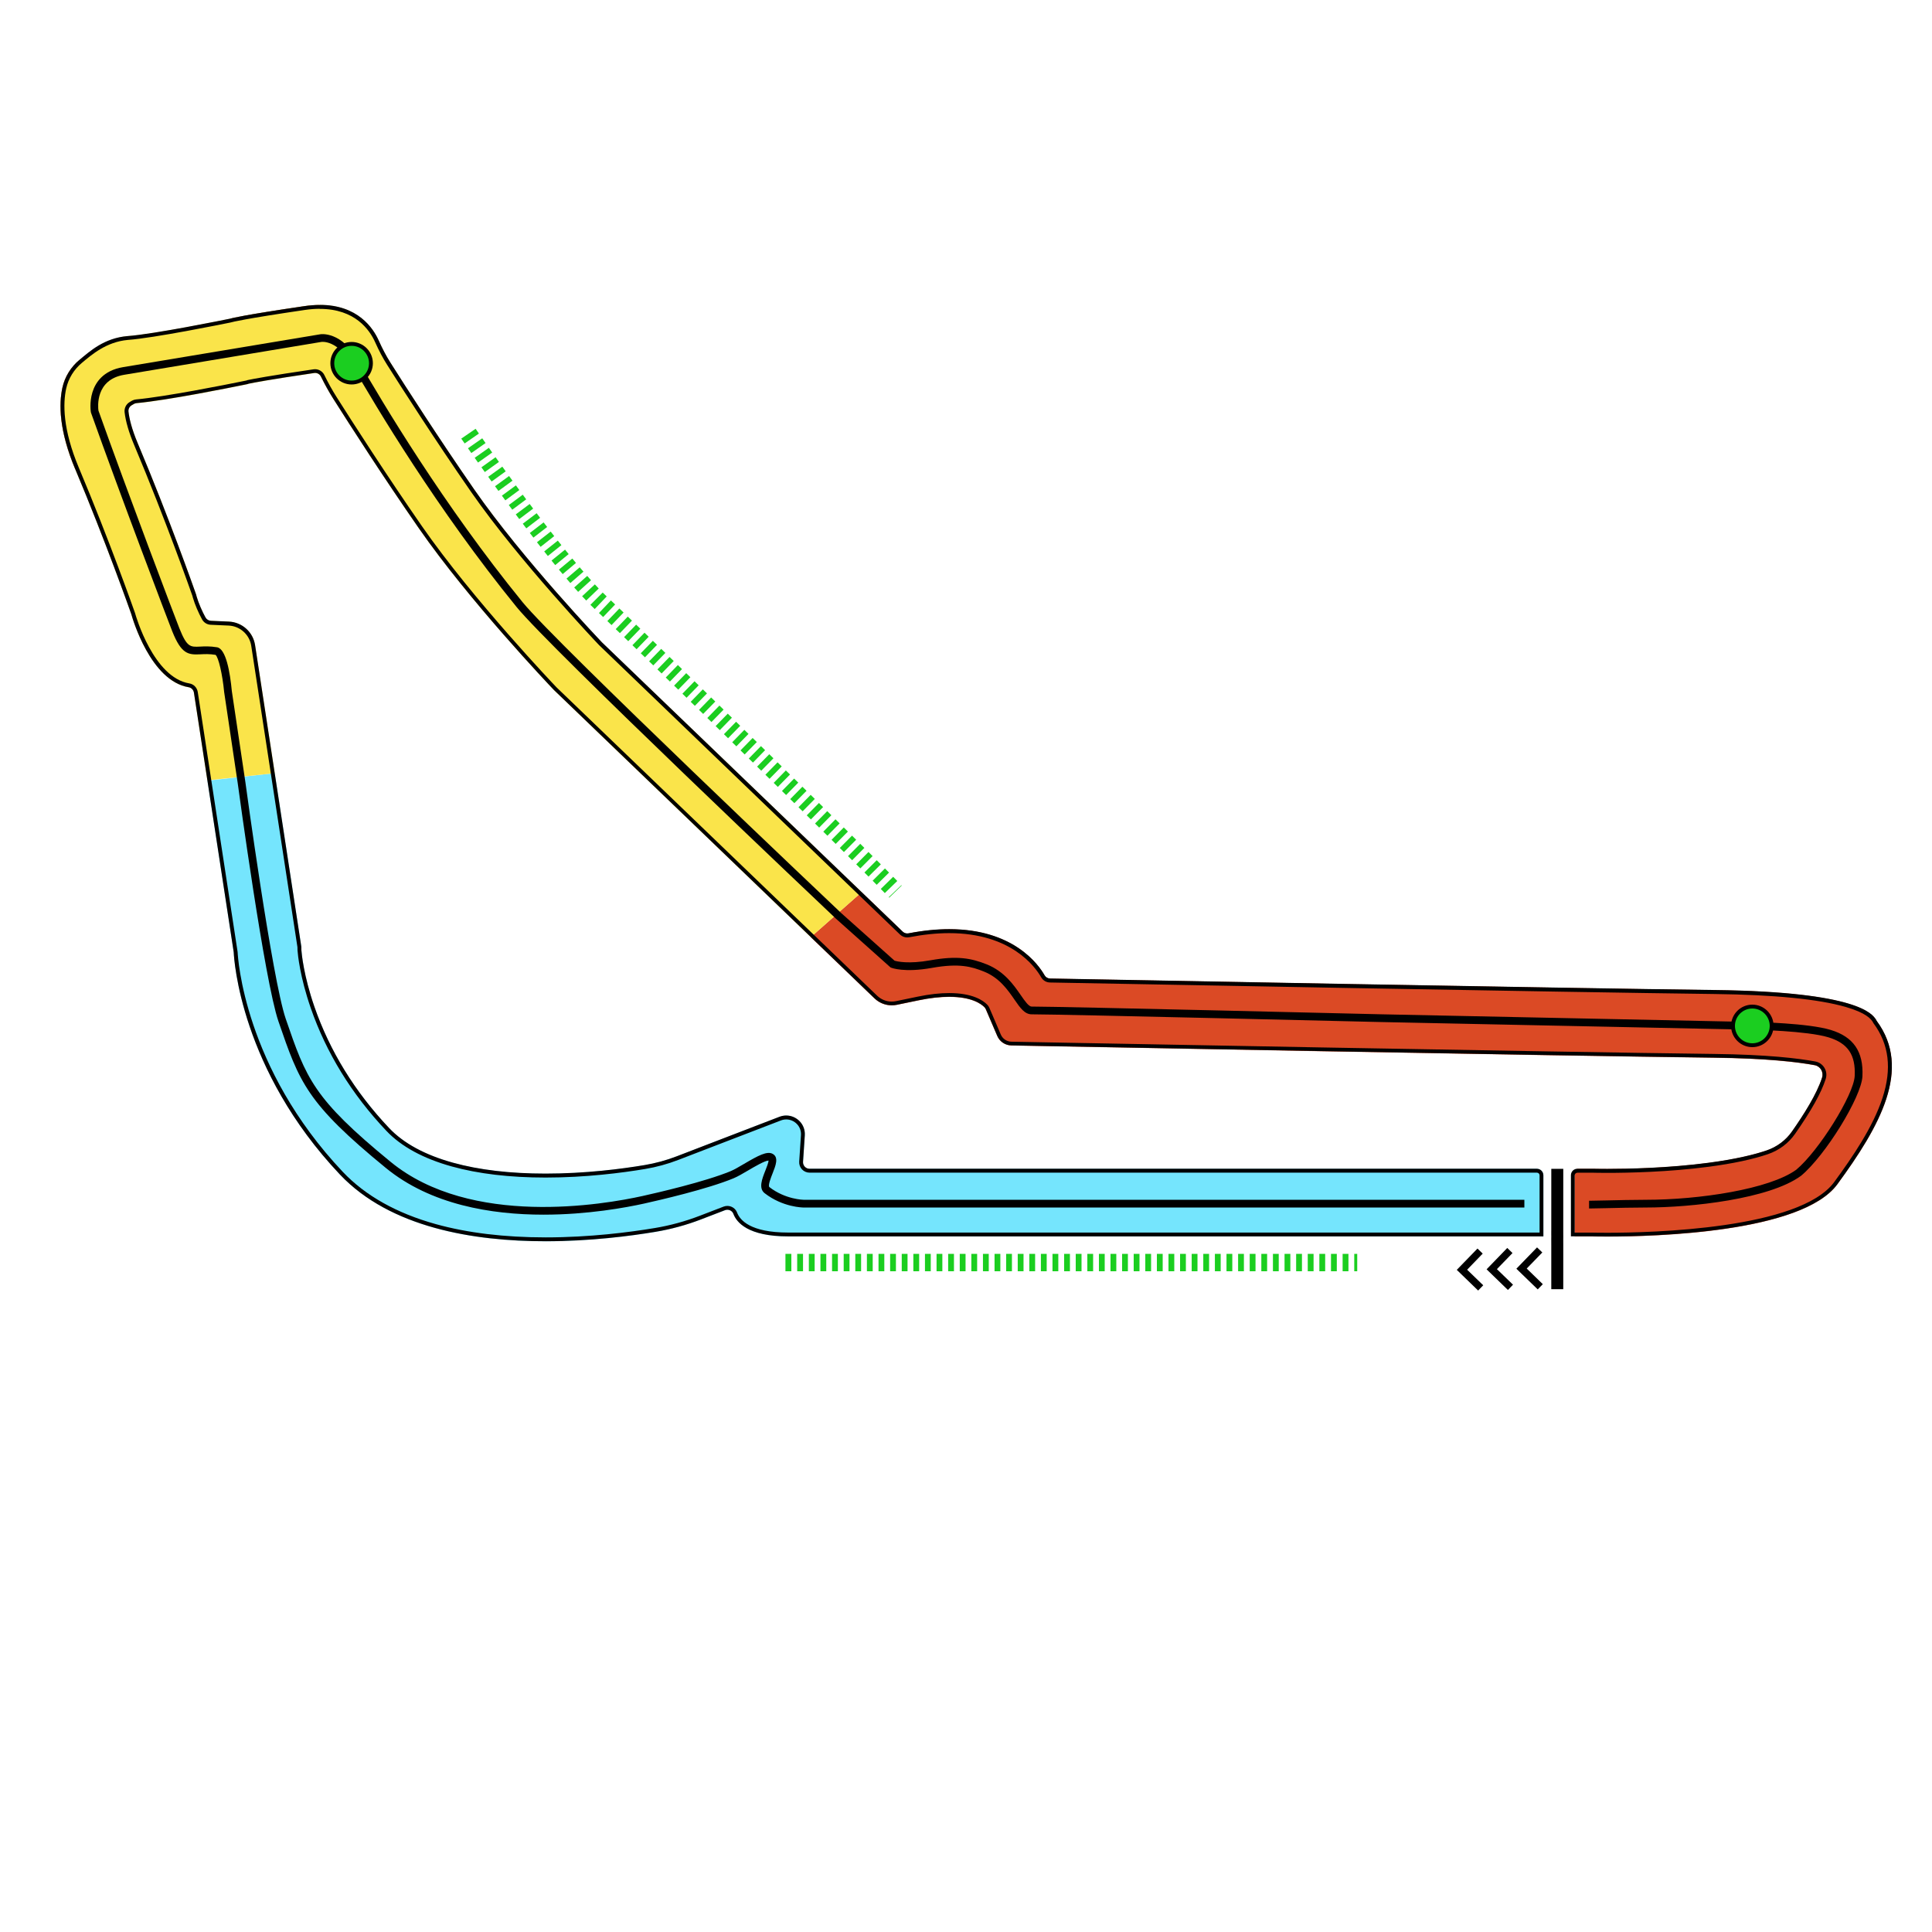 <?xml version="1.0" encoding="UTF-8"?><svg id="Monza_Simple" xmlns="http://www.w3.org/2000/svg" viewBox="0 0 1000 1000"><defs><style>.cls-1{fill:#fae44a;}.cls-2{fill:#db4a25;}.cls-3{fill:#1bce20;}.cls-4{fill:#75e5fd;}</style></defs><path class="cls-4" d="M107.37,404.06l13.6,88.75c.02,.11,.03,.23,.03,.34,.16,3.4,3.59,60.53,54.99,114.84,26.03,27.51,69.21,34.51,106.39,34.51,23.22,0,44.1-2.73,57.03-4.9,8.01-1.34,15.86-3.49,23.45-6.41l12.38-4.76c1.74-.67,3.73,.16,4.38,1.91,1.65,4.42,7.53,11.65,28.37,11.65h390.87v-31.62c0-1.87-1.51-3.38-3.38-3.38H419.02c-1.96,0-3.5-1.65-3.37-3.61l.91-13.66c.47-7.03-6.51-12.17-13.09-9.64l-37.03,14.24-16.13,6.21c-5.38,2.07-10.95,3.59-16.63,4.55-11.99,2.01-30.66,4.42-51.29,4.42-18.32,0-34.48-1.91-48.02-5.67-14.41-4-25.49-10.02-32.95-17.9-17.72-18.72-30.74-39.87-38.7-62.85-5.53-15.97-6.59-27.44-6.73-29.34,0-.07,0-.13,0-.2l-.02-1.24c0-.15-.01-.31-.04-.46l-.33-2.16-13.41-87.51"/><path class="cls-2" d="M419.64,485.07l24.6,23.66,8.39,8.07c3.07,2.95,7.39,4.2,11.56,3.33l11.4-2.36c5.71-1.18,10.99-1.78,15.7-1.78,11.59,0,16.54,3.62,18.28,5.41,.29,.3,.52,.65,.68,1.03l5.93,13.83c1.25,2.93,4.1,4.84,7.29,4.9l17.37,.33c2.64,.05,265.05,5.02,346.23,6.01,27.21,.33,43.21,2.21,52.16,3.87,2.97,.55,4.77,3.58,3.85,6.46l-.02,.08c-2.74,8.49-9.4,19.02-15.56,27.81-3.2,4.57-7.78,7.97-13.06,9.78-6.03,2.06-15.55,4.49-30.16,6.42-20.79,2.75-41.76,3.16-52.4,3.16-4.3,0-6.88-.07-6.88-.07h-8.54c-.37-.01-1.13,.88-1.46,.99v34h9s2.92,.08,7.88,.08c24.81,0,100.79-2.08,119.12-27.08,21.87-29.82,38.79-59.64,20.34-84.55-.18-.25-.26-.55-.44-.8-1.9-2.65-8.97-14.24-83.4-15.15-77.82-.95-319.55-5.5-344-5.96-1.19-.02-2.27-.66-2.86-1.7-3.23-5.66-16.18-23.84-49.35-23.85-6.28,0-13.27,.65-21.06,2.16-1.09,.21-2.21-.11-3.01-.88l-21.27-20.46M41.15,186.29c-4.45,3.69-7.59,8.72-8.84,14.36-1.85,8.4-1.84,22.11,6.68,42.35m126.55-85.12c-2.49,0-5.17,.2-8.05,.62-31.15,4.58-37.54,6.22-38.39,6.47-.09,.02-.17,.04-.25,.06"/><path class="cls-1" d="M142.19,400.19l-7.59-49.49-2.57-16.73c-1.04-6.77-6.7-11.85-13.53-12.17l-9.33-.42c-1.18-.05-2.24-.72-2.81-1.75-1.74-3.14-3.59-7.39-4.59-10.84l-.24-.95-.51-1.44c-.54-1.55-13.54-38.45-29.76-76.98-3.17-7.53-4.36-12.85-4.75-16.29-.15-1.29,.44-2.55,1.54-3.24,.47-.3,.92-.56,1.32-.78s.83-.34,1.28-.38c16.39-1.54,48.81-8.1,55.39-9.44l2.05-.42,.61-.21c2.27-.48,10.64-2.11,33.9-5.53h.03c1.43-.22,2.84,.54,3.47,1.84,2,4.09,4.1,7.87,6.37,11.46,8.63,13.64,25.86,40.49,44.29,67.03,26.25,37.8,67.67,81.36,69.42,83.19l.52,.55,.55,.53,132.4,127.34,26.32-23.25-134.46-129.32s-41-43-66-79c-18.31-26.37-35.55-53.27-43.46-65.78-2.3-3.63-4.26-7.44-6.01-11.36-2.91-6.53-10.91-18.48-30.48-18.48-2.49,0-5.17,.2-8.05,.62-31.15,4.58-37.54,6.22-38.39,6.47-.09,.02-.17,.04-.25,.06-2.58,.53-39.35,8.01-52.86,8.97-9.48,.68-19.42,7.77-24.85,12.29-4.45,3.69-7.59,8.72-8.84,14.36-1.85,8.4-1.84,22.11,6.68,42.35,15.51,36.84,28.2,72.74,28.96,74.9,.03,.07,.04,.13,.06,.2,.57,2.03,9.91,34.41,29.66,37.66,1.41,.23,2.49,1.4,2.71,2.82l6.95,45.33,34.84-3.71Z"/><path d="M165.55,159.88c18.23,0,25.77,10.84,28.65,17.3,1.95,4.36,3.96,8.16,6.15,11.61,6.79,10.74,24.62,38.65,43.51,65.85,24.8,35.71,65.78,78.81,66.2,79.24l.03,.03,.03,.03,155.73,149.78c1,.97,2.33,1.5,3.73,1.5,.35,0,.7-.03,1.04-.1,7.27-1.41,14.22-2.13,20.67-2.13,32.09,0,44.56,17.49,47.61,22.84,.95,1.66,2.65,2.67,4.56,2.71,27.04,.51,266.39,5.02,344.01,5.96,30.9,.38,53.73,2.63,67.84,6.69,10.74,3.09,13.01,6.29,13.86,7.49l.08,.11s.03,.07,.05,.11c.09,.18,.22,.46,.43,.75,8.06,10.88,9.58,23.51,4.66,38.62-4.89,15-15.38,30.43-25,43.55-17.87,24.37-94.46,26.26-117.51,26.26-4.87,0-7.8-.08-7.83-.08h-8.98v-29.62c0-.76,.63-1.38,1.39-1.38h8.49s2.66,.08,6.93,.08c10.7,0,31.76-.41,52.66-3.18,12.43-1.64,22.71-3.83,30.55-6.51,5.75-1.97,10.61-5.61,14.05-10.52,8.33-11.89,13.51-21.16,15.83-28.34l.02-.06,.02-.06v-.02c.59-1.91,.35-3.97-.68-5.68-1.03-1.72-2.75-2.92-4.73-3.29-8.6-1.59-24.68-3.57-52.5-3.9-80.76-.98-343.58-5.96-346.22-6.01l-17.37-.33c-2.4-.05-4.55-1.49-5.49-3.69l-5.92-13.83c-.26-.61-.63-1.16-1.09-1.63-2.18-2.25-7.65-6.02-19.72-6.02-4.84,0-10.26,.61-16.11,1.82l-11.4,2.36c-.73,.15-1.48,.23-2.22,.23-2.82,0-5.5-1.08-7.55-3.04l-8.39-8.07-157-151-.52-.5-.5-.53c-.42-.44-42.74-44.81-69.22-82.95-18.38-26.47-35.61-53.32-44.24-66.96-2.25-3.55-4.29-7.24-6.26-11.27-.89-1.82-2.77-3-4.79-3-.26,0-.52,.02-.8,.06-23.01,3.38-31.46,5.01-34.02,5.55l-.12,.03-.12,.04-.49,.17-1.92,.39c-9.01,1.84-39.63,7.95-55.18,9.41-.72,.07-1.41,.27-2.04,.61-.44,.24-.92,.52-1.44,.85-1.73,1.09-2.69,3.11-2.46,5.16,.55,4.77,2.2,10.43,4.9,16.84,16.56,39.35,29.59,76.5,29.72,76.87l.48,1.35,.22,.86v.03l.02,.03c.99,3.41,2.86,7.83,4.76,11.26,.92,1.65,2.59,2.69,4.47,2.77l9.33,.42c5.86,.27,10.76,4.68,11.65,10.48l2.57,16.73,21,136.99,.33,2.16c0,.06,.01,.12,.02,.19l.02,1.23c0,.11,0,.21,.01,.32,.16,2.14,1.23,13.65,6.84,29.84,8.06,23.26,21.22,44.65,39.14,63.57,7.71,8.15,19.11,14.35,33.87,18.45,13.72,3.81,30.06,5.74,48.56,5.74,20.74,0,39.52-2.42,51.62-4.45,5.82-.98,11.54-2.55,17.02-4.66l16.13-6.21,37.03-14.24c.9-.35,1.83-.52,2.76-.52,2.1,0,4.13,.89,5.59,2.45,1.45,1.55,2.17,3.58,2.02,5.71l-.91,13.66c-.1,1.48,.43,2.95,1.44,4.03,1.01,1.08,2.45,1.7,3.93,1.7h376.47c.76,0,1.38,.62,1.38,1.38v29.62H408c-19.69,0-25.05-6.49-26.49-10.35-.77-2.05-2.78-3.44-5.02-3.44-.67,0-1.33,.12-1.95,.36l-12.38,4.76c-7.47,2.87-15.22,4.99-23.06,6.3-13.24,2.22-33.83,4.87-56.7,4.87-21.3,0-40.43-2.31-56.84-6.87-20.27-5.63-36.46-14.72-48.1-27.02-51.08-53.97-54.33-111.15-54.45-113.56,0-.19-.03-.37-.06-.55l-20.58-134.24c-.35-2.31-2.11-4.12-4.36-4.49-18.59-3.06-27.68-34.87-28.06-36.23-.03-.12-.06-.21-.1-.32-.54-1.53-13.39-37.93-29.01-75.01-8.48-20.15-8.26-33.5-6.57-41.14,1.13-5.11,4.02-9.82,8.16-13.26,4.98-4.14,12.57-10.82,23.71-11.83,13.48-.96,49.1-8.19,53.12-9.01,.14-.03,.26-.06,.4-.1,.59-.17,6.71-1.79,38.13-6.41,2.73-.4,5.34-.6,7.76-.6m0-2c-2.49,0-5.17,.2-8.05,.62-31.15,4.58-37.54,6.22-38.39,6.47-.08,.02-.17,.04-.25,.06-2.58,.53-39.35,8.01-52.86,8.97-12,1-19.42,7.77-24.85,12.29-4.44,3.69-7.59,8.72-8.84,14.36-1.85,8.4-1.84,22.11,6.68,42.35,15.51,36.84,28.2,72.74,28.96,74.9,.03,.07,.04,.13,.06,.2,.57,2.03,9.91,34.41,29.66,37.66,1.41,.23,2.49,1.4,2.71,2.82l20.58,134.24c.02,.11,.03,.22,.03,.34,.16,3.4,3.59,60.53,54.99,114.84,26.03,27.51,69.21,34.51,106.39,34.51,23.22,0,44.1-2.73,57.03-4.9,8.01-1.34,15.86-3.49,23.45-6.41l12.38-4.76c.4-.16,.82-.23,1.24-.23,1.36,0,2.64,.8,3.14,2.13,1.65,4.42,7.53,11.65,28.37,11.65h390.87v-31.62c0-1.87-1.51-3.38-3.38-3.38H419.02c-1.96,0-3.5-1.65-3.37-3.61l.91-13.66c.39-5.79-4.28-10.29-9.61-10.29-1.14,0-2.32,.21-3.48,.65l-37.03,14.24-16.13,6.21c-5.38,2.07-10.95,3.59-16.63,4.55-11.99,2.01-30.66,4.42-51.29,4.42-18.32,0-34.48-1.91-48.02-5.67-14.41-4-25.49-10.02-32.95-17.9-17.72-18.72-30.74-39.87-38.7-62.85-5.53-15.97-6.59-27.44-6.73-29.34,0-.07,0-.13,0-.2l-.02-1.24c0-.15-.01-.31-.04-.46l-.33-2.16-21-137-2.57-16.73c-1.04-6.77-6.7-11.85-13.53-12.17l-9.33-.42c-1.18-.05-2.24-.72-2.81-1.75-1.74-3.14-3.59-7.39-4.59-10.84l-.24-.95-.51-1.44c-.54-1.55-13.54-38.45-29.76-76.98-3.17-7.53-4.36-12.85-4.75-16.29-.15-1.29,.44-2.55,1.54-3.24,.47-.3,.92-.56,1.32-.78,.4-.21,.82-.34,1.28-.38,16.39-1.54,48.8-8.1,55.39-9.44l2.05-.42,.61-.21c2.27-.48,10.64-2.11,33.9-5.53h.03c.16-.03,.32-.04,.49-.04,1.26,0,2.43,.73,2.99,1.88,2,4.09,4.1,7.87,6.37,11.46,8.63,13.64,25.86,40.49,44.29,67.03,26.25,37.8,67.67,81.36,69.42,83.19l.52,.55,.55,.53,157,151,8.39,8.07c2.43,2.33,5.63,3.6,8.93,3.6,.87,0,1.75-.09,2.63-.27l11.4-2.36c5.71-1.18,10.99-1.78,15.7-1.78,11.59,0,16.54,3.62,18.28,5.41,.29,.3,.52,.65,.68,1.03l5.93,13.83c1.25,2.93,4.1,4.84,7.29,4.9l17.37,.33c2.64,.05,265.05,5.02,346.23,6.01,27.21,.33,43.21,2.21,52.16,3.87,2.97,.55,4.77,3.58,3.85,6.46l-.02,.08c-2.74,8.49-9.4,19.02-15.56,27.81-3.2,4.57-7.78,7.97-13.06,9.78-6.03,2.06-15.55,4.49-30.16,6.42-20.79,2.75-41.76,3.16-52.4,3.16-4.3,0-6.88-.07-6.88-.07h-8.54c-1.87-.01-3.38,1.5-3.38,3.37v31.62h10.92s2.92,.08,7.88,.08c24.81,0,100.79-2.08,119.12-27.08,21.87-29.82,38.79-59.64,20.34-84.55-.18-.25-.26-.55-.44-.8-1.9-2.65-8.97-14.24-83.4-15.15-77.82-.95-319.55-5.5-344-5.96-1.19-.02-2.27-.66-2.86-1.7-3.23-5.66-16.18-23.84-49.35-23.85-6.28,0-13.27,.65-21.06,2.16-.22,.04-.44,.06-.66,.06-.87,0-1.71-.33-2.35-.94l-155.73-149.78s-41-43-66-79c-18.31-26.37-35.55-53.27-43.46-65.78-2.3-3.63-4.26-7.44-6.01-11.36-2.91-6.53-10.91-18.48-30.48-18.48h0Z"/><path class="cls-3" d="M702.5,658h-1.54v-9h1.54v9Zm-4.55,0h-3.01v-9h3.01v9Zm-6.02,0h-3.01v-9h3.01v9Zm-6.02,0h-3.01v-9h3.01v9Zm-6.01,0h-3.01v-9h3.01v9Zm-6.01,0h-3.01v-9h3.01v9Zm-6.01,0h-3v-9h3v9Zm-6.01,0h-3v-9h3v9Zm-6.01,0h-3v-9h3v9Zm-6.01,0h-3v-9h3v9Zm-6.01,0h-3v-9h3v9Zm-6.01,0h-3v-9h3v9Zm-6.01,0h-3v-9h3v9Zm-6.01,0h-3v-9h3v9Zm-6,0h-3v-9h3v9Zm-6.01,0h-3v-9h3v9Zm-6,0h-3v-9h3v9Zm-6,0h-3v-9h3v9Zm-6.01,0h-3v-9h3v9Zm-6,0h-3v-9h3v9Zm-6,0h-3v-9h3v9Zm-6,0h-3v-9h3v9Zm-6,0h-3v-9h3v9Zm-6,0h-3v-9h3v9Zm-6,0h-3v-9h3v9Zm-6,0h-3.01v-9h3.01v9Zm-6.02,0h-3.01v-9h3.01v9Zm-6.01,0h-3v-9h3v9Zm-5.99,0h-3v-9h3v9Zm-6,0h-3v-9h3v9Zm-6,0h-3v-9h3v9Zm-6,0h-3v-9h3v9Zm-6,0h-3v-9h3v9Zm-6.01,0h-3v-9h3v9Zm-6,0h-3v-9h3v9Zm-6,0h-3v-9h3v9Zm-6.01,0h-3v-9h3v9Zm-6,0h-3v-9h3v9Zm-6.01,0h-3v-9h3v9Zm-6.01,0h-3v-9h3v9Zm-6.01,0h-3v-9h3v9Zm-6.01,0h-3v-9h3v9Zm-6.01,0h-3v-9h3v9Zm-6.01,0h-3v-9h3v9Zm-6.01,0h-3v-9h3v9Zm-6.01,0h-3.01v-9h3.01v9Zm-6.01,0h-3.01v-9h3.01v9Zm-6.01,0h-3.01v-9h3.01v9Zm-6.02,0h-3.02v-9h3.02v9Zm-6.04,0h-3.06v-9h3.06v9Z"/><path class="cls-3" d="M460.26,464.62l-.24-.25,6.53-6.19,.18,.19-6.48,6.25Zm-2.29-2.37c-.64-.66-1.33-1.37-2.08-2.13l6.42-6.3c.76,.78,1.47,1.5,2.12,2.17l-6.46,6.27Zm-4.19-4.27l-2.11-2.13,6.38-6.34,2.12,2.14-6.4,6.33Zm-4.23-4.25l-2.12-2.12,6.36-6.36,2.13,2.13-6.38,6.35Zm-4.24-4.24l-2.13-2.12,6.35-6.38,2.13,2.12-6.35,6.37Zm-4.25-4.24l-2.13-2.12,6.34-6.38,2.13,2.12-6.34,6.38Zm-4.26-4.23l-2.13-2.11,6.34-6.39,2.14,2.12-6.34,6.38Zm-4.26-4.22l-2.13-2.11,6.33-6.4,2.14,2.12-6.33,6.39Zm-4.27-4.22l-2.14-2.11,6.32-6.4,2.14,2.11-6.33,6.4Zm-4.27-4.22l-2.14-2.11,6.32-6.41,2.14,2.11-6.32,6.41Zm-4.28-4.22l-2.14-2.11,6.32-6.41,2.14,2.11-6.32,6.41Zm-4.28-4.21l-2.14-2.1,6.31-6.42,2.14,2.11-6.31,6.41Zm-4.28-4.21l-2.14-2.1,6.3-6.42,2.15,2.11-6.31,6.41Zm-4.28-4.21l-2.14-2.1,6.3-6.43,2.15,2.11-6.31,6.42Zm-4.28-4.2l-2.14-2.1,6.3-6.43,2.15,2.1-6.3,6.42Zm-4.29-4.2l-2.14-2.1,6.3-6.43,2.15,2.1-6.3,6.43Zm-4.29-4.2l-2.14-2.1,6.3-6.43,2.15,2.1-6.3,6.43Zm-4.29-4.2l-2.15-2.1,6.29-6.43,2.15,2.1-6.29,6.44Zm-4.29-4.2l-2.16-2.11,6.29-6.43,2.15,2.11-6.29,6.44Zm-4.3-4.21l-2.15-2.1,6.29-6.44,2.15,2.1-6.29,6.44Zm-4.29-4.19l-2.14-2.09,6.29-6.44,2.14,2.09-6.29,6.44Zm-4.29-4.19l-2.15-2.09,6.28-6.44,2.15,2.1-6.29,6.44Zm-4.3-4.19l-2.15-2.09,6.28-6.45,2.15,2.1-6.29,6.44Zm-4.3-4.19l-2.15-2.09,6.28-6.44,2.15,2.1-6.29,6.44Zm-4.3-4.19l-2.15-2.09,6.28-6.45,2.15,2.1-6.29,6.44Zm-4.3-4.19l-2.15-2.09,6.28-6.45,2.15,2.09-6.28,6.45Zm-4.3-4.19l-2.15-2.09,6.28-6.45,2.15,2.09-6.27,6.45Zm-4.31-4.19l-2.15-2.09,6.27-6.46,2.15,2.09-6.27,6.46Zm-4.31-4.19l-2.15-2.09,6.27-6.46,2.16,2.09-6.27,6.46Zm-4.31-4.18l-2.16-2.09,6.27-6.46,2.16,2.09-6.27,6.46Zm-4.31-4.18l-2.16-2.09,6.26-6.46,2.15,2.09-6.26,6.47Zm-4.32-4.18l-2.16-2.09,6.26-6.47,2.16,2.09-6.26,6.47Zm-4.32-4.17l-2.16-2.09,6.25-6.47,2.16,2.09-6.25,6.47Zm-4.32-4.17l-2.16-2.08,6.24-6.49,2.17,2.09-6.25,6.48Zm-4.33-4.17l-2.17-2.08,6.23-6.5,2.18,2.09-6.24,6.49Zm-4.34-4.16l-2.17-2.07,6.19-6.53,2.19,2.09-6.21,6.51Zm-4.37-4.14c-.73-.69-1.47-1.42-2.23-2.18l6.37-6.36c.7,.7,1.39,1.38,2.07,2.02l-6.21,6.52Zm-4.39-4.39c-.7-.72-1.4-1.47-2.12-2.24l6.59-6.13c.68,.73,1.35,1.44,2.01,2.13l-6.49,6.24Zm-4.19-4.5c-.67-.74-1.35-1.5-2.03-2.27l6.74-5.97c.67,.75,1.32,1.49,1.97,2.21l-6.68,6.04Zm-4.04-4.56c-.66-.76-1.32-1.53-1.98-2.31l6.84-5.84c.65,.76,1.29,1.51,1.94,2.25l-6.79,5.9Zm-3.95-4.62c-.65-.77-1.29-1.54-1.95-2.33l6.93-5.74c.64,.77,1.27,1.53,1.9,2.28l-6.89,5.79Zm-3.87-4.67c-.64-.78-1.27-1.56-1.91-2.35l7-5.66c.63,.78,1.25,1.55,1.88,2.31l-6.96,5.7Zm-3.81-4.71c-.63-.78-1.26-1.57-1.89-2.37l7.05-5.59c.62,.78,1.24,1.56,1.86,2.33l-7.02,5.63Zm-3.76-4.74c-.62-.79-1.25-1.59-1.87-2.38l7.1-5.53c.61,.79,1.22,1.57,1.84,2.35l-7.07,5.57Zm-3.72-4.78c-.62-.8-1.23-1.59-1.85-2.39l7.14-5.48c.61,.79,1.22,1.58,1.83,2.37l-7.12,5.51Zm-3.68-4.79c-.61-.8-1.22-1.6-1.82-2.4l7.18-5.43c.6,.79,1.2,1.58,1.8,2.37l-7.15,5.46Zm-3.64-4.81l-1.81-2.41,7.21-5.39,1.8,2.39-7.19,5.41Zm-3.61-4.83l-1.8-2.42,7.23-5.36,1.78,2.4-7.22,5.38Zm-3.59-4.85l-1.79-2.43,7.26-5.32,1.77,2.41-7.25,5.34Zm-3.57-4.87l-1.77-2.44,7.28-5.29,1.76,2.42-7.27,5.3Zm-3.54-4.88l-1.76-2.45,7.31-5.25,1.75,2.43-7.3,5.27Zm-3.52-4.9l-1.75-2.46,7.33-5.22,1.74,2.44-7.32,5.23Zm-3.5-4.91l-1.74-2.46,7.35-5.19,1.73,2.45-7.35,5.2Zm-3.48-4.93l-1.73-2.47,7.38-5.16,1.72,2.46-7.37,5.17Zm-3.46-4.96c-1.12-1.62-1.74-2.51-1.74-2.51l7.42-5.09s.61,.89,1.71,2.47l-7.39,5.13Z"/><path d="M281.34,628.71c-27.06,0-58.36-5.14-81.6-24.16-41.09-33.62-44.75-44.27-55.62-75.9-7.18-20.88-20.53-119.21-21.09-123.38l-7.01-47.08c-.87-9.16-2.94-18.06-4.46-19.24-3.19-.52-5.65-.4-7.83-.28-6.32,.31-9.84-.07-14.58-11.92-1.96-4.89-27.05-70.97-42.03-113.07l-.09-.34c-.03-.2-.81-5.03,.81-10.29,1.53-4.99,5.53-11.29,15.83-13.01l102-17c.42-.08,11.06-1.79,20.06,13.98,11.87,20.78,43.9,74.52,84.81,124.73,17.15,21.04,163.35,159.42,164.82,160.81l27.66,24.69c1.27,.39,7.14,1.84,18.61-.21,13.76-2.46,21.09-1.09,29.1,2.11,9.14,3.66,14.05,10.77,17.64,15.96,2.09,3.03,4.07,5.89,5.62,5.89,15.35,0,179.39,3.96,181.05,4l192.99,4c1.13,.02,27.91,.55,39.54,4.09,11.81,3.59,17.02,11.22,16.42,24.01-.51,10.71-19.18,41-31.72,51.44l-.1,.08c-16.4,12.02-56.93,16.39-80.18,16.39-6.26,0-14.79,.19-21.01,.34-3.86,.09-6.9,.16-8.48,.16v-4c1.52,0,4.55-.08,8.39-.16,6.25-.14,14.8-.34,21.1-.34,27.37,0,63.9-5.46,77.77-15.58,11.71-9.79,29.77-38.77,30.23-48.52,.52-10.96-3.54-16.93-13.58-19.99-11.1-3.38-38.18-3.91-38.45-3.91l-193.01-4c-1.66-.04-165.66-4-180.96-4-3.65,0-5.97-3.36-8.91-7.62-3.48-5.04-7.81-11.32-15.83-14.52-6.33-2.53-12.73-4.42-26.9-1.89-14.38,2.57-20.85,0-21.12-.12l-.31-.13-28.25-25.23c-6.07-5.74-147.91-139.99-165.22-161.23-41.1-50.44-73.27-104.41-85.19-125.27-7.52-13.15-15.59-12.07-15.93-12.02l-102,17c-15.09,2.52-13.63,16.75-13.38,18.54,14.97,42.06,39.96,107.87,41.91,112.74,3.9,9.76,5.61,9.66,10.67,9.42,2.29-.12,5.14-.26,8.81,.35,4.61,.77,6.71,12.77,7.66,22.73l6.99,46.95c.14,1.05,13.86,102.14,20.91,122.64,10.59,30.82,14.16,41.2,54.38,74.1,41.48,33.93,110.22,22.05,130.3,17.6,7.38-1.64,32.48-7.4,45.66-12.89,1.82-.76,4.31-2.22,6.94-3.77,7.31-4.3,11.96-6.79,14.83-5.11,3.14,1.82,1.48,6-.12,10.05-.82,2.08-2.54,6.41-1.66,7.1,8.31,6.46,17.68,6.58,17.78,6.58h373v4H416c-.44,0-10.79-.08-20.23-7.42-3.25-2.53-1.32-7.42,.39-11.73,.62-1.58,1.64-4.13,1.63-5.15h-.06c-1.8,0-7.44,3.31-10.54,5.13-2.76,1.62-5.36,3.15-7.43,4.01-13.49,5.62-38.88,11.45-46.34,13.11-9.4,2.08-29.24,5.75-52.09,5.75Z"/><g id="Start_Line"><polygon points="784.87 656.69 795.57 645.65 798.3 648.27 790.23 656.6 798.56 664.68 795.93 667.39 784.87 656.69"/><polygon points="783.13 664.96 780.5 667.69 772.82 660.25 769.46 656.99 780.16 645.94 782.87 648.58 774.8 656.9 776.05 658.11 783.13 664.96"/><polygon points="767.72 665.26 765.08 667.98 763.47 666.42 754.03 657.28 764.74 646.24 767.45 648.86 759.39 657.2 766.71 664.28 767.72 665.26"/></g><polygon points="809.15 605.08 809.14 636.39 809.14 637.75 809.15 638.92 809.14 638.95 809.14 639.1 809.15 639.57 809.15 640.08 809.14 641.44 809.15 644.39 809.14 667.29 802.94 667.29 802.94 644.46 802.93 641.36 802.94 640.08 802.94 639.59 802.93 639.06 802.93 637.5 802.94 636.47 802.95 605 809.15 604.99 809.15 605.08"/><g><circle class="cls-3" cx="182" cy="188" r="10"/><path d="M182,199c-6.07,0-11-4.93-11-11s4.93-11,11-11,11,4.93,11,11-4.93,11-11,11Zm0-20c-4.96,0-9,4.04-9,9s4.04,9,9,9,9-4.04,9-9-4.04-9-9-9Z"/></g><g><circle class="cls-3" cx="907" cy="531" r="10"/><path d="M907,542c-6.07,0-11-4.93-11-11s4.93-11,11-11,11,4.93,11,11-4.93,11-11,11Zm0-20c-4.96,0-9,4.04-9,9s4.04,9,9,9,9-4.04,9-9-4.04-9-9-9Z"/></g></svg>